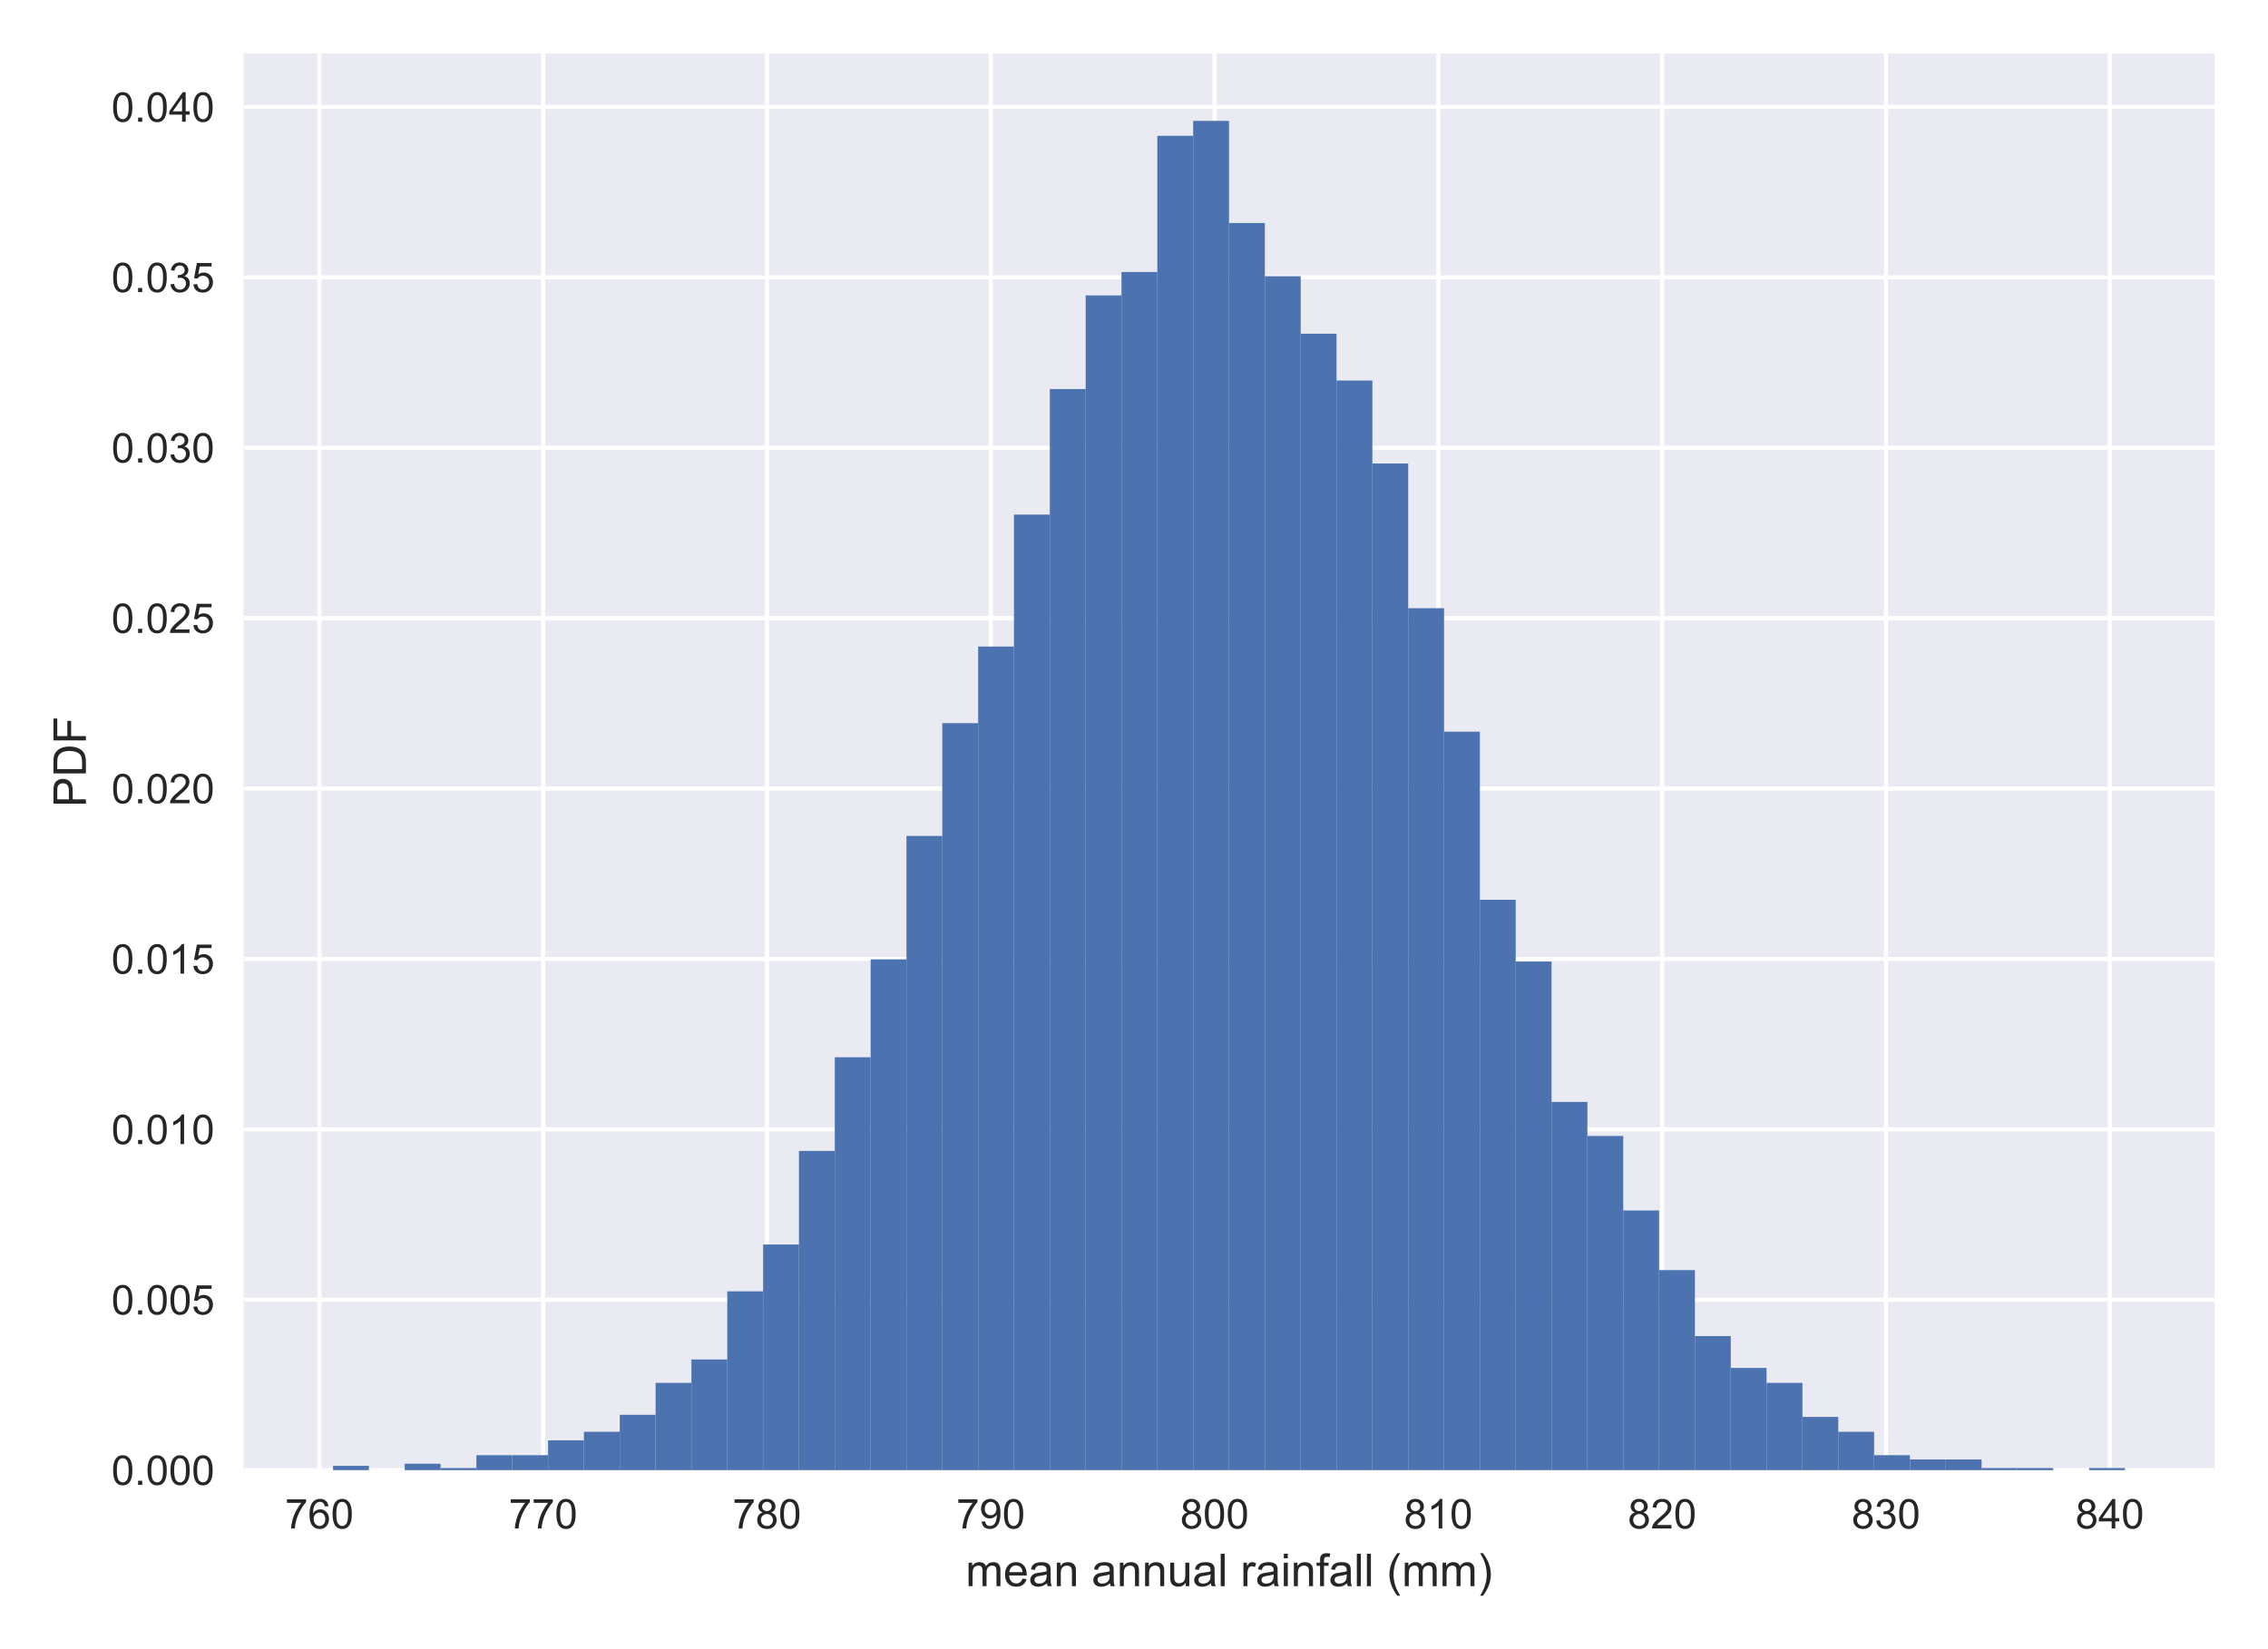 <?xml version="1.0" encoding="utf-8" standalone="no"?>
<!DOCTYPE svg PUBLIC "-//W3C//DTD SVG 1.1//EN"
  "http://www.w3.org/Graphics/SVG/1.1/DTD/svg11.dtd">
<!-- Created with matplotlib (https://matplotlib.org/) -->
<svg height="400pt" version="1.1" viewBox="0 0 550 400" width="550pt" xmlns="http://www.w3.org/2000/svg" xmlns:xlink="http://www.w3.org/1999/xlink">
 <defs>
  <style type="text/css">
*{stroke-linecap:butt;stroke-linejoin:round;}
  </style>
 </defs>
 <g id="figure_1">
  <g id="patch_1">
   <path d="M 0 400 
L 550 400 
L 550 0 
L 0 0 
z
" style="fill:#ffffff;"/>
  </g>
  <g id="axes_1">
   <g id="patch_2">
    <path d="M 59.042 356.572 
L 537.04 356.572 
L 537.04 12.96 
L 59.042 12.96 
z
" style="fill:#eaeaf2;"/>
   </g>
   <g id="matplotlib.axis_1">
    <g id="xtick_1">
     <g id="line2d_1">
      <path clip-path="url(#p2f6e00a557)" d="M 77.455 356.572 
L 77.455 12.96 
" style="fill:none;stroke:#ffffff;stroke-linecap:round;"/>
     </g>
     <g id="line2d_2"/>
     <g id="text_1">
      <!-- 760 -->
      <defs>
       <path d="M 4.734 62.203 
L 4.734 70.656 
L 51.078 70.656 
L 51.078 63.812 
Q 44.234 56.547 37.516 44.484 
Q 30.812 32.422 27.156 19.672 
Q 24.516 10.688 23.781 0 
L 14.75 0 
Q 14.891 8.453 18.062 20.406 
Q 21.234 32.375 27.172 43.484 
Q 33.109 54.594 39.797 62.203 
z
" id="ArialMT-55"/>
       <path d="M 49.75 54.047 
L 41.016 53.375 
Q 39.844 58.547 37.703 60.891 
Q 34.125 64.656 28.906 64.656 
Q 24.703 64.656 21.531 62.312 
Q 17.391 59.281 14.984 53.469 
Q 12.594 47.656 12.5 36.922 
Q 15.672 41.75 20.266 44.094 
Q 24.859 46.438 29.891 46.438 
Q 38.672 46.438 44.844 39.969 
Q 51.031 33.5 51.031 23.25 
Q 51.031 16.5 48.125 10.719 
Q 45.219 4.938 40.141 1.859 
Q 35.062 -1.219 28.609 -1.219 
Q 17.625 -1.219 10.688 6.859 
Q 3.766 14.938 3.766 33.5 
Q 3.766 54.25 11.422 63.672 
Q 18.109 71.875 29.438 71.875 
Q 37.891 71.875 43.281 67.141 
Q 48.688 62.406 49.75 54.047 
z
M 13.875 23.188 
Q 13.875 18.656 15.797 14.5 
Q 17.719 10.359 21.188 8.172 
Q 24.656 6 28.469 6 
Q 34.031 6 38.031 10.484 
Q 42.047 14.984 42.047 22.703 
Q 42.047 30.125 38.078 34.391 
Q 34.125 38.672 28.125 38.672 
Q 22.172 38.672 18.016 34.391 
Q 13.875 30.125 13.875 23.188 
z
" id="ArialMT-54"/>
       <path d="M 4.156 35.297 
Q 4.156 48 6.766 55.734 
Q 9.375 63.484 14.516 67.672 
Q 19.672 71.875 27.484 71.875 
Q 33.25 71.875 37.594 69.547 
Q 41.938 67.234 44.766 62.859 
Q 47.609 58.5 49.219 52.219 
Q 50.828 45.953 50.828 35.297 
Q 50.828 22.703 48.234 14.969 
Q 45.656 7.234 40.5 3 
Q 35.359 -1.219 27.484 -1.219 
Q 17.141 -1.219 11.234 6.203 
Q 4.156 15.141 4.156 35.297 
z
M 13.188 35.297 
Q 13.188 17.672 17.312 11.828 
Q 21.438 6 27.484 6 
Q 33.547 6 37.672 11.859 
Q 41.797 17.719 41.797 35.297 
Q 41.797 52.984 37.672 58.781 
Q 33.547 64.594 27.391 64.594 
Q 21.344 64.594 17.719 59.469 
Q 13.188 52.938 13.188 35.297 
z
" id="ArialMT-48"/>
      </defs>
      <g style="fill:#262626;" transform="translate(69.114 370.73)scale(0.1 -0.1)">
       <use xlink:href="#ArialMT-55"/>
       <use x="55.615" xlink:href="#ArialMT-54"/>
       <use x="111.23" xlink:href="#ArialMT-48"/>
      </g>
     </g>
    </g>
    <g id="xtick_2">
     <g id="line2d_3">
      <path clip-path="url(#p2f6e00a557)" d="M 131.728 356.572 
L 131.728 12.96 
" style="fill:none;stroke:#ffffff;stroke-linecap:round;"/>
     </g>
     <g id="line2d_4"/>
     <g id="text_2">
      <!-- 770 -->
      <g style="fill:#262626;" transform="translate(123.386 370.73)scale(0.1 -0.1)">
       <use xlink:href="#ArialMT-55"/>
       <use x="55.615" xlink:href="#ArialMT-55"/>
       <use x="111.23" xlink:href="#ArialMT-48"/>
      </g>
     </g>
    </g>
    <g id="xtick_3">
     <g id="line2d_5">
      <path clip-path="url(#p2f6e00a557)" d="M 186 356.572 
L 186 12.96 
" style="fill:none;stroke:#ffffff;stroke-linecap:round;"/>
     </g>
     <g id="line2d_6"/>
     <g id="text_3">
      <!-- 780 -->
      <defs>
       <path d="M 17.672 38.812 
Q 12.203 40.828 9.562 44.531 
Q 6.938 48.25 6.938 53.422 
Q 6.938 61.234 12.547 66.547 
Q 18.172 71.875 27.484 71.875 
Q 36.859 71.875 42.578 66.422 
Q 48.297 60.984 48.297 53.172 
Q 48.297 48.188 45.672 44.5 
Q 43.062 40.828 37.75 38.812 
Q 44.344 36.672 47.781 31.875 
Q 51.219 27.094 51.219 20.453 
Q 51.219 11.281 44.719 5.031 
Q 38.234 -1.219 27.641 -1.219 
Q 17.047 -1.219 10.547 5.047 
Q 4.047 11.328 4.047 20.703 
Q 4.047 27.688 7.594 32.391 
Q 11.141 37.109 17.672 38.812 
z
M 15.922 53.719 
Q 15.922 48.641 19.188 45.406 
Q 22.469 42.188 27.688 42.188 
Q 32.766 42.188 36.016 45.375 
Q 39.266 48.578 39.266 53.219 
Q 39.266 58.062 35.906 61.359 
Q 32.562 64.656 27.594 64.656 
Q 22.562 64.656 19.234 61.422 
Q 15.922 58.203 15.922 53.719 
z
M 13.094 20.656 
Q 13.094 16.891 14.875 13.375 
Q 16.656 9.859 20.172 7.922 
Q 23.688 6 27.734 6 
Q 34.031 6 38.125 10.047 
Q 42.234 14.109 42.234 20.359 
Q 42.234 26.703 38.016 30.859 
Q 33.797 35.016 27.438 35.016 
Q 21.234 35.016 17.156 30.906 
Q 13.094 26.812 13.094 20.656 
z
" id="ArialMT-56"/>
      </defs>
      <g style="fill:#262626;" transform="translate(177.658 370.73)scale(0.1 -0.1)">
       <use xlink:href="#ArialMT-55"/>
       <use x="55.615" xlink:href="#ArialMT-56"/>
       <use x="111.23" xlink:href="#ArialMT-48"/>
      </g>
     </g>
    </g>
    <g id="xtick_4">
     <g id="line2d_7">
      <path clip-path="url(#p2f6e00a557)" d="M 240.272 356.572 
L 240.272 12.96 
" style="fill:none;stroke:#ffffff;stroke-linecap:round;"/>
     </g>
     <g id="line2d_8"/>
     <g id="text_4">
      <!-- 790 -->
      <defs>
       <path d="M 5.469 16.547 
L 13.922 17.328 
Q 14.984 11.375 18.016 8.688 
Q 21.047 6 25.781 6 
Q 29.828 6 32.875 7.859 
Q 35.938 9.719 37.891 12.812 
Q 39.844 15.922 41.156 21.188 
Q 42.484 26.469 42.484 31.938 
Q 42.484 32.516 42.438 33.688 
Q 39.797 29.5 35.234 26.875 
Q 30.672 24.266 25.344 24.266 
Q 16.453 24.266 10.297 30.703 
Q 4.156 37.156 4.156 47.703 
Q 4.156 58.594 10.578 65.234 
Q 17 71.875 26.656 71.875 
Q 33.641 71.875 39.422 68.109 
Q 45.219 64.359 48.219 57.391 
Q 51.219 50.438 51.219 37.25 
Q 51.219 23.531 48.234 15.406 
Q 45.266 7.281 39.375 3.031 
Q 33.5 -1.219 25.594 -1.219 
Q 17.188 -1.219 11.859 3.438 
Q 6.547 8.109 5.469 16.547 
z
M 41.453 48.141 
Q 41.453 55.719 37.422 60.156 
Q 33.406 64.594 27.734 64.594 
Q 21.875 64.594 17.531 59.812 
Q 13.188 55.031 13.188 47.406 
Q 13.188 40.578 17.312 36.297 
Q 21.438 32.031 27.484 32.031 
Q 33.594 32.031 37.516 36.297 
Q 41.453 40.578 41.453 48.141 
z
" id="ArialMT-57"/>
      </defs>
      <g style="fill:#262626;" transform="translate(231.93 370.73)scale(0.1 -0.1)">
       <use xlink:href="#ArialMT-55"/>
       <use x="55.615" xlink:href="#ArialMT-57"/>
       <use x="111.23" xlink:href="#ArialMT-48"/>
      </g>
     </g>
    </g>
    <g id="xtick_5">
     <g id="line2d_9">
      <path clip-path="url(#p2f6e00a557)" d="M 294.544 356.572 
L 294.544 12.96 
" style="fill:none;stroke:#ffffff;stroke-linecap:round;"/>
     </g>
     <g id="line2d_10"/>
     <g id="text_5">
      <!-- 800 -->
      <g style="fill:#262626;" transform="translate(286.202 370.73)scale(0.1 -0.1)">
       <use xlink:href="#ArialMT-56"/>
       <use x="55.615" xlink:href="#ArialMT-48"/>
       <use x="111.23" xlink:href="#ArialMT-48"/>
      </g>
     </g>
    </g>
    <g id="xtick_6">
     <g id="line2d_11">
      <path clip-path="url(#p2f6e00a557)" d="M 348.816 356.572 
L 348.816 12.96 
" style="fill:none;stroke:#ffffff;stroke-linecap:round;"/>
     </g>
     <g id="line2d_12"/>
     <g id="text_6">
      <!-- 810 -->
      <defs>
       <path d="M 37.25 0 
L 28.469 0 
L 28.469 56 
Q 25.297 52.984 20.141 49.953 
Q 14.984 46.922 10.891 45.406 
L 10.891 53.906 
Q 18.266 57.375 23.781 62.297 
Q 29.297 67.234 31.594 71.875 
L 37.25 71.875 
z
" id="ArialMT-49"/>
      </defs>
      <g style="fill:#262626;" transform="translate(340.474 370.73)scale(0.1 -0.1)">
       <use xlink:href="#ArialMT-56"/>
       <use x="55.615" xlink:href="#ArialMT-49"/>
       <use x="111.23" xlink:href="#ArialMT-48"/>
      </g>
     </g>
    </g>
    <g id="xtick_7">
     <g id="line2d_13">
      <path clip-path="url(#p2f6e00a557)" d="M 403.088 356.572 
L 403.088 12.96 
" style="fill:none;stroke:#ffffff;stroke-linecap:round;"/>
     </g>
     <g id="line2d_14"/>
     <g id="text_7">
      <!-- 820 -->
      <defs>
       <path d="M 50.344 8.453 
L 50.344 0 
L 3.031 0 
Q 2.938 3.172 4.047 6.109 
Q 5.859 10.938 9.828 15.625 
Q 13.812 20.312 21.344 26.469 
Q 33.016 36.031 37.109 41.625 
Q 41.219 47.219 41.219 52.203 
Q 41.219 57.422 37.469 61 
Q 33.734 64.594 27.734 64.594 
Q 21.391 64.594 17.578 60.781 
Q 13.766 56.984 13.719 50.25 
L 4.688 51.172 
Q 5.609 61.281 11.656 66.578 
Q 17.719 71.875 27.938 71.875 
Q 38.234 71.875 44.234 66.156 
Q 50.25 60.453 50.25 52 
Q 50.25 47.703 48.484 43.547 
Q 46.734 39.406 42.656 34.812 
Q 38.578 30.219 29.109 22.219 
Q 21.188 15.578 18.938 13.203 
Q 16.703 10.844 15.234 8.453 
z
" id="ArialMT-50"/>
      </defs>
      <g style="fill:#262626;" transform="translate(394.747 370.73)scale(0.1 -0.1)">
       <use xlink:href="#ArialMT-56"/>
       <use x="55.615" xlink:href="#ArialMT-50"/>
       <use x="111.23" xlink:href="#ArialMT-48"/>
      </g>
     </g>
    </g>
    <g id="xtick_8">
     <g id="line2d_15">
      <path clip-path="url(#p2f6e00a557)" d="M 457.36 356.572 
L 457.36 12.96 
" style="fill:none;stroke:#ffffff;stroke-linecap:round;"/>
     </g>
     <g id="line2d_16"/>
     <g id="text_8">
      <!-- 830 -->
      <defs>
       <path d="M 4.203 18.891 
L 12.984 20.062 
Q 14.5 12.594 18.141 9.297 
Q 21.781 6 27 6 
Q 33.203 6 37.469 10.297 
Q 41.75 14.594 41.75 20.953 
Q 41.75 27 37.797 30.922 
Q 33.844 34.859 27.734 34.859 
Q 25.25 34.859 21.531 33.891 
L 22.516 41.609 
Q 23.391 41.5 23.922 41.5 
Q 29.547 41.5 34.031 44.422 
Q 38.531 47.359 38.531 53.469 
Q 38.531 58.297 35.25 61.469 
Q 31.984 64.656 26.812 64.656 
Q 21.688 64.656 18.266 61.422 
Q 14.844 58.203 13.875 51.766 
L 5.078 53.328 
Q 6.688 62.156 12.391 67.016 
Q 18.109 71.875 26.609 71.875 
Q 32.469 71.875 37.391 69.359 
Q 42.328 66.844 44.938 62.5 
Q 47.562 58.156 47.562 53.266 
Q 47.562 48.641 45.062 44.828 
Q 42.578 41.016 37.703 38.766 
Q 44.047 37.312 47.562 32.688 
Q 51.078 28.078 51.078 21.141 
Q 51.078 11.766 44.234 5.25 
Q 37.406 -1.266 26.953 -1.266 
Q 17.531 -1.266 11.297 4.344 
Q 5.078 9.969 4.203 18.891 
z
" id="ArialMT-51"/>
      </defs>
      <g style="fill:#262626;" transform="translate(449.019 370.73)scale(0.1 -0.1)">
       <use xlink:href="#ArialMT-56"/>
       <use x="55.615" xlink:href="#ArialMT-51"/>
       <use x="111.23" xlink:href="#ArialMT-48"/>
      </g>
     </g>
    </g>
    <g id="xtick_9">
     <g id="line2d_17">
      <path clip-path="url(#p2f6e00a557)" d="M 511.632 356.572 
L 511.632 12.96 
" style="fill:none;stroke:#ffffff;stroke-linecap:round;"/>
     </g>
     <g id="line2d_18"/>
     <g id="text_9">
      <!-- 840 -->
      <defs>
       <path d="M 32.328 0 
L 32.328 17.141 
L 1.266 17.141 
L 1.266 25.203 
L 33.938 71.578 
L 41.109 71.578 
L 41.109 25.203 
L 50.781 25.203 
L 50.781 17.141 
L 41.109 17.141 
L 41.109 0 
z
M 32.328 25.203 
L 32.328 57.469 
L 9.906 25.203 
z
" id="ArialMT-52"/>
      </defs>
      <g style="fill:#262626;" transform="translate(503.291 370.73)scale(0.1 -0.1)">
       <use xlink:href="#ArialMT-56"/>
       <use x="55.615" xlink:href="#ArialMT-52"/>
       <use x="111.23" xlink:href="#ArialMT-48"/>
      </g>
     </g>
    </g>
    <g id="text_10">
     <!-- mean annual rainfall (mm) -->
     <defs>
      <path d="M 6.594 0 
L 6.594 51.859 
L 14.453 51.859 
L 14.453 44.578 
Q 16.891 48.391 20.938 50.703 
Q 25 53.031 30.172 53.031 
Q 35.938 53.031 39.625 50.641 
Q 43.312 48.25 44.828 43.953 
Q 50.984 53.031 60.844 53.031 
Q 68.562 53.031 72.703 48.75 
Q 76.859 44.484 76.859 35.594 
L 76.859 0 
L 68.109 0 
L 68.109 32.672 
Q 68.109 37.938 67.25 40.25 
Q 66.406 42.578 64.156 43.984 
Q 61.922 45.406 58.891 45.406 
Q 53.422 45.406 49.797 41.766 
Q 46.188 38.141 46.188 30.125 
L 46.188 0 
L 37.406 0 
L 37.406 33.688 
Q 37.406 39.547 35.25 42.469 
Q 33.109 45.406 28.219 45.406 
Q 24.516 45.406 21.359 43.453 
Q 18.219 41.5 16.797 37.734 
Q 15.375 33.984 15.375 26.906 
L 15.375 0 
z
" id="ArialMT-109"/>
      <path d="M 42.094 16.703 
L 51.172 15.578 
Q 49.031 7.625 43.219 3.219 
Q 37.406 -1.172 28.375 -1.172 
Q 17 -1.172 10.328 5.828 
Q 3.656 12.844 3.656 25.484 
Q 3.656 38.578 10.391 45.797 
Q 17.141 53.031 27.875 53.031 
Q 38.281 53.031 44.875 45.953 
Q 51.469 38.875 51.469 26.031 
Q 51.469 25.25 51.422 23.688 
L 12.75 23.688 
Q 13.234 15.141 17.578 10.594 
Q 21.922 6.062 28.422 6.062 
Q 33.25 6.062 36.672 8.594 
Q 40.094 11.141 42.094 16.703 
z
M 13.234 30.906 
L 42.188 30.906 
Q 41.609 37.453 38.875 40.719 
Q 34.672 45.797 27.984 45.797 
Q 21.922 45.797 17.797 41.75 
Q 13.672 37.703 13.234 30.906 
z
" id="ArialMT-101"/>
      <path d="M 40.438 6.391 
Q 35.547 2.25 31.031 0.531 
Q 26.516 -1.172 21.344 -1.172 
Q 12.797 -1.172 8.203 3 
Q 3.609 7.172 3.609 13.672 
Q 3.609 17.484 5.344 20.625 
Q 7.078 23.781 9.891 25.688 
Q 12.703 27.594 16.219 28.562 
Q 18.797 29.25 24.031 29.891 
Q 34.672 31.156 39.703 32.906 
Q 39.75 34.719 39.75 35.203 
Q 39.75 40.578 37.25 42.781 
Q 33.891 45.75 27.25 45.75 
Q 21.047 45.75 18.094 43.578 
Q 15.141 41.406 13.719 35.891 
L 5.125 37.062 
Q 6.297 42.578 8.984 45.969 
Q 11.672 49.359 16.75 51.188 
Q 21.828 53.031 28.516 53.031 
Q 35.156 53.031 39.297 51.469 
Q 43.453 49.906 45.406 47.531 
Q 47.359 45.172 48.141 41.547 
Q 48.578 39.312 48.578 33.453 
L 48.578 21.734 
Q 48.578 9.469 49.141 6.219 
Q 49.703 2.984 51.375 0 
L 42.188 0 
Q 40.828 2.734 40.438 6.391 
z
M 39.703 26.031 
Q 34.906 24.078 25.344 22.703 
Q 19.922 21.922 17.672 20.938 
Q 15.438 19.969 14.203 18.094 
Q 12.984 16.219 12.984 13.922 
Q 12.984 10.406 15.641 8.062 
Q 18.312 5.719 23.438 5.719 
Q 28.516 5.719 32.469 7.938 
Q 36.422 10.156 38.281 14.016 
Q 39.703 17 39.703 22.797 
z
" id="ArialMT-97"/>
      <path d="M 6.594 0 
L 6.594 51.859 
L 14.5 51.859 
L 14.5 44.484 
Q 20.219 53.031 31 53.031 
Q 35.688 53.031 39.625 51.344 
Q 43.562 49.656 45.516 46.922 
Q 47.469 44.188 48.25 40.438 
Q 48.734 37.984 48.734 31.891 
L 48.734 0 
L 39.938 0 
L 39.938 31.547 
Q 39.938 36.922 38.906 39.578 
Q 37.891 42.234 35.281 43.812 
Q 32.672 45.406 29.156 45.406 
Q 23.531 45.406 19.453 41.844 
Q 15.375 38.281 15.375 28.328 
L 15.375 0 
z
" id="ArialMT-110"/>
      <path id="ArialMT-32"/>
      <path d="M 40.578 0 
L 40.578 7.625 
Q 34.516 -1.172 24.125 -1.172 
Q 19.531 -1.172 15.547 0.578 
Q 11.578 2.344 9.641 5 
Q 7.719 7.672 6.938 11.531 
Q 6.391 14.109 6.391 19.734 
L 6.391 51.859 
L 15.188 51.859 
L 15.188 23.094 
Q 15.188 16.219 15.719 13.812 
Q 16.547 10.359 19.234 8.375 
Q 21.922 6.391 25.875 6.391 
Q 29.828 6.391 33.297 8.422 
Q 36.766 10.453 38.203 13.938 
Q 39.656 17.438 39.656 24.078 
L 39.656 51.859 
L 48.438 51.859 
L 48.438 0 
z
" id="ArialMT-117"/>
      <path d="M 6.391 0 
L 6.391 71.578 
L 15.188 71.578 
L 15.188 0 
z
" id="ArialMT-108"/>
      <path d="M 6.5 0 
L 6.5 51.859 
L 14.406 51.859 
L 14.406 44 
Q 17.438 49.516 20 51.266 
Q 22.562 53.031 25.641 53.031 
Q 30.078 53.031 34.672 50.203 
L 31.641 42.047 
Q 28.422 43.953 25.203 43.953 
Q 22.312 43.953 20.016 42.219 
Q 17.719 40.484 16.75 37.406 
Q 15.281 32.719 15.281 27.156 
L 15.281 0 
z
" id="ArialMT-114"/>
      <path d="M 6.641 61.469 
L 6.641 71.578 
L 15.438 71.578 
L 15.438 61.469 
z
M 6.641 0 
L 6.641 51.859 
L 15.438 51.859 
L 15.438 0 
z
" id="ArialMT-105"/>
      <path d="M 8.688 0 
L 8.688 45.016 
L 0.922 45.016 
L 0.922 51.859 
L 8.688 51.859 
L 8.688 57.375 
Q 8.688 62.594 9.625 65.141 
Q 10.891 68.562 14.078 70.672 
Q 17.281 72.797 23.047 72.797 
Q 26.766 72.797 31.25 71.922 
L 29.938 64.266 
Q 27.203 64.75 24.75 64.75 
Q 20.75 64.75 19.094 63.031 
Q 17.438 61.328 17.438 56.641 
L 17.438 51.859 
L 27.547 51.859 
L 27.547 45.016 
L 17.438 45.016 
L 17.438 0 
z
" id="ArialMT-102"/>
      <path d="M 23.391 -21.047 
Q 16.109 -11.859 11.078 0.438 
Q 6.062 12.75 6.062 25.922 
Q 6.062 37.547 9.812 48.188 
Q 14.203 60.547 23.391 72.797 
L 29.688 72.797 
Q 23.781 62.641 21.875 58.297 
Q 18.891 51.562 17.188 44.234 
Q 15.094 35.109 15.094 25.875 
Q 15.094 2.391 29.688 -21.047 
z
" id="ArialMT-40"/>
      <path d="M 12.359 -21.047 
L 6.062 -21.047 
Q 20.656 2.391 20.656 25.875 
Q 20.656 35.062 18.562 44.094 
Q 16.891 51.422 13.922 58.156 
Q 12.016 62.547 6.062 72.797 
L 12.359 72.797 
Q 21.531 60.547 25.922 48.188 
Q 29.688 37.547 29.688 25.922 
Q 29.688 12.75 24.625 0.438 
Q 19.578 -11.859 12.359 -21.047 
z
" id="ArialMT-41"/>
     </defs>
     <g style="fill:#262626;" transform="translate(234.159 384.725)scale(0.11 -0.11)">
      <use xlink:href="#ArialMT-109"/>
      <use x="83.301" xlink:href="#ArialMT-101"/>
      <use x="138.916" xlink:href="#ArialMT-97"/>
      <use x="194.531" xlink:href="#ArialMT-110"/>
      <use x="250.146" xlink:href="#ArialMT-32"/>
      <use x="277.93" xlink:href="#ArialMT-97"/>
      <use x="333.545" xlink:href="#ArialMT-110"/>
      <use x="389.16" xlink:href="#ArialMT-110"/>
      <use x="444.775" xlink:href="#ArialMT-117"/>
      <use x="500.391" xlink:href="#ArialMT-97"/>
      <use x="556.006" xlink:href="#ArialMT-108"/>
      <use x="578.223" xlink:href="#ArialMT-32"/>
      <use x="606.006" xlink:href="#ArialMT-114"/>
      <use x="639.307" xlink:href="#ArialMT-97"/>
      <use x="694.922" xlink:href="#ArialMT-105"/>
      <use x="717.139" xlink:href="#ArialMT-110"/>
      <use x="772.754" xlink:href="#ArialMT-102"/>
      <use x="800.537" xlink:href="#ArialMT-97"/>
      <use x="856.152" xlink:href="#ArialMT-108"/>
      <use x="878.369" xlink:href="#ArialMT-108"/>
      <use x="900.586" xlink:href="#ArialMT-32"/>
      <use x="928.369" xlink:href="#ArialMT-40"/>
      <use x="961.67" xlink:href="#ArialMT-109"/>
      <use x="1044.971" xlink:href="#ArialMT-109"/>
      <use x="1128.271" xlink:href="#ArialMT-41"/>
     </g>
    </g>
   </g>
   <g id="matplotlib.axis_2">
    <g id="ytick_1">
     <g id="line2d_19">
      <path clip-path="url(#p2f6e00a557)" d="M 59.042 356.572 
L 537.04 356.572 
" style="fill:none;stroke:#ffffff;stroke-linecap:round;"/>
     </g>
     <g id="line2d_20"/>
     <g id="text_11">
      <!-- 0.000 -->
      <defs>
       <path d="M 9.078 0 
L 9.078 10.016 
L 19.094 10.016 
L 19.094 0 
z
" id="ArialMT-46"/>
      </defs>
      <g style="fill:#262626;" transform="translate(27.02 360.151)scale(0.1 -0.1)">
       <use xlink:href="#ArialMT-48"/>
       <use x="55.615" xlink:href="#ArialMT-46"/>
       <use x="83.398" xlink:href="#ArialMT-48"/>
       <use x="139.014" xlink:href="#ArialMT-48"/>
       <use x="194.629" xlink:href="#ArialMT-48"/>
      </g>
     </g>
    </g>
    <g id="ytick_2">
     <g id="line2d_21">
      <path clip-path="url(#p2f6e00a557)" d="M 59.042 315.244 
L 537.04 315.244 
" style="fill:none;stroke:#ffffff;stroke-linecap:round;"/>
     </g>
     <g id="line2d_22"/>
     <g id="text_12">
      <!-- 0.005 -->
      <defs>
       <path d="M 4.156 18.75 
L 13.375 19.531 
Q 14.406 12.797 18.141 9.391 
Q 21.875 6 27.156 6 
Q 33.5 6 37.891 10.781 
Q 42.281 15.578 42.281 23.484 
Q 42.281 31 38.062 35.344 
Q 33.844 39.703 27 39.703 
Q 22.75 39.703 19.328 37.766 
Q 15.922 35.844 13.969 32.766 
L 5.719 33.844 
L 12.641 70.609 
L 48.25 70.609 
L 48.25 62.203 
L 19.672 62.203 
L 15.828 42.969 
Q 22.266 47.469 29.344 47.469 
Q 38.719 47.469 45.156 40.969 
Q 51.609 34.469 51.609 24.266 
Q 51.609 14.547 45.953 7.469 
Q 39.062 -1.219 27.156 -1.219 
Q 17.391 -1.219 11.203 4.25 
Q 5.031 9.719 4.156 18.75 
z
" id="ArialMT-53"/>
      </defs>
      <g style="fill:#262626;" transform="translate(27.02 318.823)scale(0.1 -0.1)">
       <use xlink:href="#ArialMT-48"/>
       <use x="55.615" xlink:href="#ArialMT-46"/>
       <use x="83.398" xlink:href="#ArialMT-48"/>
       <use x="139.014" xlink:href="#ArialMT-48"/>
       <use x="194.629" xlink:href="#ArialMT-53"/>
      </g>
     </g>
    </g>
    <g id="ytick_3">
     <g id="line2d_23">
      <path clip-path="url(#p2f6e00a557)" d="M 59.042 273.915 
L 537.04 273.915 
" style="fill:none;stroke:#ffffff;stroke-linecap:round;"/>
     </g>
     <g id="line2d_24"/>
     <g id="text_13">
      <!-- 0.010 -->
      <g style="fill:#262626;" transform="translate(27.02 277.494)scale(0.1 -0.1)">
       <use xlink:href="#ArialMT-48"/>
       <use x="55.615" xlink:href="#ArialMT-46"/>
       <use x="83.398" xlink:href="#ArialMT-48"/>
       <use x="139.014" xlink:href="#ArialMT-49"/>
       <use x="194.629" xlink:href="#ArialMT-48"/>
      </g>
     </g>
    </g>
    <g id="ytick_4">
     <g id="line2d_25">
      <path clip-path="url(#p2f6e00a557)" d="M 59.042 232.587 
L 537.04 232.587 
" style="fill:none;stroke:#ffffff;stroke-linecap:round;"/>
     </g>
     <g id="line2d_26"/>
     <g id="text_14">
      <!-- 0.015 -->
      <g style="fill:#262626;" transform="translate(27.02 236.166)scale(0.1 -0.1)">
       <use xlink:href="#ArialMT-48"/>
       <use x="55.615" xlink:href="#ArialMT-46"/>
       <use x="83.398" xlink:href="#ArialMT-48"/>
       <use x="139.014" xlink:href="#ArialMT-49"/>
       <use x="194.629" xlink:href="#ArialMT-53"/>
      </g>
     </g>
    </g>
    <g id="ytick_5">
     <g id="line2d_27">
      <path clip-path="url(#p2f6e00a557)" d="M 59.042 191.259 
L 537.04 191.259 
" style="fill:none;stroke:#ffffff;stroke-linecap:round;"/>
     </g>
     <g id="line2d_28"/>
     <g id="text_15">
      <!-- 0.020 -->
      <g style="fill:#262626;" transform="translate(27.02 194.838)scale(0.1 -0.1)">
       <use xlink:href="#ArialMT-48"/>
       <use x="55.615" xlink:href="#ArialMT-46"/>
       <use x="83.398" xlink:href="#ArialMT-48"/>
       <use x="139.014" xlink:href="#ArialMT-50"/>
       <use x="194.629" xlink:href="#ArialMT-48"/>
      </g>
     </g>
    </g>
    <g id="ytick_6">
     <g id="line2d_29">
      <path clip-path="url(#p2f6e00a557)" d="M 59.042 149.931 
L 537.04 149.931 
" style="fill:none;stroke:#ffffff;stroke-linecap:round;"/>
     </g>
     <g id="line2d_30"/>
     <g id="text_16">
      <!-- 0.025 -->
      <g style="fill:#262626;" transform="translate(27.02 153.51)scale(0.1 -0.1)">
       <use xlink:href="#ArialMT-48"/>
       <use x="55.615" xlink:href="#ArialMT-46"/>
       <use x="83.398" xlink:href="#ArialMT-48"/>
       <use x="139.014" xlink:href="#ArialMT-50"/>
       <use x="194.629" xlink:href="#ArialMT-53"/>
      </g>
     </g>
    </g>
    <g id="ytick_7">
     <g id="line2d_31">
      <path clip-path="url(#p2f6e00a557)" d="M 59.042 108.603 
L 537.04 108.603 
" style="fill:none;stroke:#ffffff;stroke-linecap:round;"/>
     </g>
     <g id="line2d_32"/>
     <g id="text_17">
      <!-- 0.030 -->
      <g style="fill:#262626;" transform="translate(27.02 112.181)scale(0.1 -0.1)">
       <use xlink:href="#ArialMT-48"/>
       <use x="55.615" xlink:href="#ArialMT-46"/>
       <use x="83.398" xlink:href="#ArialMT-48"/>
       <use x="139.014" xlink:href="#ArialMT-51"/>
       <use x="194.629" xlink:href="#ArialMT-48"/>
      </g>
     </g>
    </g>
    <g id="ytick_8">
     <g id="line2d_33">
      <path clip-path="url(#p2f6e00a557)" d="M 59.042 67.274 
L 537.04 67.274 
" style="fill:none;stroke:#ffffff;stroke-linecap:round;"/>
     </g>
     <g id="line2d_34"/>
     <g id="text_18">
      <!-- 0.035 -->
      <g style="fill:#262626;" transform="translate(27.02 70.853)scale(0.1 -0.1)">
       <use xlink:href="#ArialMT-48"/>
       <use x="55.615" xlink:href="#ArialMT-46"/>
       <use x="83.398" xlink:href="#ArialMT-48"/>
       <use x="139.014" xlink:href="#ArialMT-51"/>
       <use x="194.629" xlink:href="#ArialMT-53"/>
      </g>
     </g>
    </g>
    <g id="ytick_9">
     <g id="line2d_35">
      <path clip-path="url(#p2f6e00a557)" d="M 59.042 25.946 
L 537.04 25.946 
" style="fill:none;stroke:#ffffff;stroke-linecap:round;"/>
     </g>
     <g id="line2d_36"/>
     <g id="text_19">
      <!-- 0.040 -->
      <g style="fill:#262626;" transform="translate(27.02 29.525)scale(0.1 -0.1)">
       <use xlink:href="#ArialMT-48"/>
       <use x="55.615" xlink:href="#ArialMT-46"/>
       <use x="83.398" xlink:href="#ArialMT-48"/>
       <use x="139.014" xlink:href="#ArialMT-52"/>
       <use x="194.629" xlink:href="#ArialMT-48"/>
      </g>
     </g>
    </g>
    <g id="text_20">
     <!-- PDF -->
     <defs>
      <path d="M 7.719 0 
L 7.719 71.578 
L 34.719 71.578 
Q 41.844 71.578 45.609 70.906 
Q 50.875 70.016 54.438 67.547 
Q 58.016 65.094 60.188 60.641 
Q 62.359 56.203 62.359 50.875 
Q 62.359 41.75 56.547 35.422 
Q 50.734 29.109 35.547 29.109 
L 17.188 29.109 
L 17.188 0 
z
M 17.188 37.547 
L 35.688 37.547 
Q 44.875 37.547 48.734 40.969 
Q 52.594 44.391 52.594 50.594 
Q 52.594 55.078 50.312 58.266 
Q 48.047 61.469 44.344 62.5 
Q 41.938 63.141 35.5 63.141 
L 17.188 63.141 
z
" id="ArialMT-80"/>
      <path d="M 7.719 0 
L 7.719 71.578 
L 32.375 71.578 
Q 40.719 71.578 45.125 70.562 
Q 51.266 69.141 55.609 65.438 
Q 61.281 60.641 64.078 53.188 
Q 66.891 45.75 66.891 36.188 
Q 66.891 28.031 64.984 21.734 
Q 63.094 15.438 60.109 11.297 
Q 57.125 7.172 53.578 4.797 
Q 50.047 2.438 45.047 1.219 
Q 40.047 0 33.547 0 
z
M 17.188 8.453 
L 32.469 8.453 
Q 39.547 8.453 43.578 9.766 
Q 47.609 11.078 50 13.484 
Q 53.375 16.844 55.25 22.531 
Q 57.125 28.219 57.125 36.328 
Q 57.125 47.562 53.438 53.594 
Q 49.75 59.625 44.484 61.672 
Q 40.672 63.141 32.234 63.141 
L 17.188 63.141 
z
" id="ArialMT-68"/>
      <path d="M 8.203 0 
L 8.203 71.578 
L 56.5 71.578 
L 56.5 63.141 
L 17.672 63.141 
L 17.672 40.969 
L 51.266 40.969 
L 51.266 32.516 
L 17.672 32.516 
L 17.672 0 
z
" id="ArialMT-70"/>
     </defs>
     <g style="fill:#262626;" transform="translate(20.834 195.766)rotate(-90)scale(0.11 -0.11)">
      <use xlink:href="#ArialMT-80"/>
      <use x="66.699" xlink:href="#ArialMT-68"/>
      <use x="138.916" xlink:href="#ArialMT-70"/>
     </g>
    </g>
   </g>
   <g id="patch_3">
    <path clip-path="url(#p2f6e00a557)" d="M 80.769 356.572 
L 89.46 356.572 
L 89.46 355.54 
L 80.769 355.54 
z
" style="fill:#4c72b0;"/>
   </g>
   <g id="patch_4">
    <path clip-path="url(#p2f6e00a557)" d="M 89.46 356.572 
L 98.151 356.572 
L 98.151 356.572 
L 89.46 356.572 
z
" style="fill:#4c72b0;"/>
   </g>
   <g id="patch_5">
    <path clip-path="url(#p2f6e00a557)" d="M 98.151 356.572 
L 106.842 356.572 
L 106.842 355.023 
L 98.151 355.023 
z
" style="fill:#4c72b0;"/>
   </g>
   <g id="patch_6">
    <path clip-path="url(#p2f6e00a557)" d="M 106.842 356.572 
L 115.532 356.572 
L 115.532 356.056 
L 106.842 356.056 
z
" style="fill:#4c72b0;"/>
   </g>
   <g id="patch_7">
    <path clip-path="url(#p2f6e00a557)" d="M 115.532 356.572 
L 124.223 356.572 
L 124.223 352.959 
L 115.532 352.959 
z
" style="fill:#4c72b0;"/>
   </g>
   <g id="patch_8">
    <path clip-path="url(#p2f6e00a557)" d="M 124.223 356.572 
L 132.914 356.572 
L 132.914 352.959 
L 124.223 352.959 
z
" style="fill:#4c72b0;"/>
   </g>
   <g id="patch_9">
    <path clip-path="url(#p2f6e00a557)" d="M 132.914 356.572 
L 141.605 356.572 
L 141.605 349.346 
L 132.914 349.346 
z
" style="fill:#4c72b0;"/>
   </g>
   <g id="patch_10">
    <path clip-path="url(#p2f6e00a557)" d="M 141.605 356.572 
L 150.296 356.572 
L 150.296 347.281 
L 141.605 347.281 
z
" style="fill:#4c72b0;"/>
   </g>
   <g id="patch_11">
    <path clip-path="url(#p2f6e00a557)" d="M 150.296 356.572 
L 158.987 356.572 
L 158.987 343.152 
L 150.296 343.152 
z
" style="fill:#4c72b0;"/>
   </g>
   <g id="patch_12">
    <path clip-path="url(#p2f6e00a557)" d="M 158.987 356.572 
L 167.678 356.572 
L 167.678 335.409 
L 158.987 335.409 
z
" style="fill:#4c72b0;"/>
   </g>
   <g id="patch_13">
    <path clip-path="url(#p2f6e00a557)" d="M 167.678 356.572 
L 176.369 356.572 
L 176.369 329.731 
L 167.678 329.731 
z
" style="fill:#4c72b0;"/>
   </g>
   <g id="patch_14">
    <path clip-path="url(#p2f6e00a557)" d="M 176.369 356.572 
L 185.059 356.572 
L 185.059 313.214 
L 176.369 313.214 
z
" style="fill:#4c72b0;"/>
   </g>
   <g id="patch_15">
    <path clip-path="url(#p2f6e00a557)" d="M 185.059 356.572 
L 193.75 356.572 
L 193.75 301.858 
L 185.059 301.858 
z
" style="fill:#4c72b0;"/>
   </g>
   <g id="patch_16">
    <path clip-path="url(#p2f6e00a557)" d="M 193.75 356.572 
L 202.441 356.572 
L 202.441 279.147 
L 193.75 279.147 
z
" style="fill:#4c72b0;"/>
   </g>
   <g id="patch_17">
    <path clip-path="url(#p2f6e00a557)" d="M 202.441 356.572 
L 211.132 356.572 
L 211.132 256.436 
L 202.441 256.436 
z
" style="fill:#4c72b0;"/>
   </g>
   <g id="patch_18">
    <path clip-path="url(#p2f6e00a557)" d="M 211.132 356.572 
L 219.823 356.572 
L 219.823 232.692 
L 211.132 232.692 
z
" style="fill:#4c72b0;"/>
   </g>
   <g id="patch_19">
    <path clip-path="url(#p2f6e00a557)" d="M 219.823 356.572 
L 228.514 356.572 
L 228.514 202.754 
L 219.823 202.754 
z
" style="fill:#4c72b0;"/>
   </g>
   <g id="patch_20">
    <path clip-path="url(#p2f6e00a557)" d="M 228.514 356.572 
L 237.205 356.572 
L 237.205 175.398 
L 228.514 175.398 
z
" style="fill:#4c72b0;"/>
   </g>
   <g id="patch_21">
    <path clip-path="url(#p2f6e00a557)" d="M 237.205 356.572 
L 245.896 356.572 
L 245.896 156.816 
L 237.205 156.816 
z
" style="fill:#4c72b0;"/>
   </g>
   <g id="patch_22">
    <path clip-path="url(#p2f6e00a557)" d="M 245.896 356.572 
L 254.586 356.572 
L 254.586 124.813 
L 245.896 124.813 
z
" style="fill:#4c72b0;"/>
   </g>
   <g id="patch_23">
    <path clip-path="url(#p2f6e00a557)" d="M 254.586 356.572 
L 263.277 356.572 
L 263.277 94.359 
L 254.586 94.359 
z
" style="fill:#4c72b0;"/>
   </g>
   <g id="patch_24">
    <path clip-path="url(#p2f6e00a557)" d="M 263.277 356.572 
L 271.968 356.572 
L 271.968 71.648 
L 263.277 71.648 
z
" style="fill:#4c72b0;"/>
   </g>
   <g id="patch_25">
    <path clip-path="url(#p2f6e00a557)" d="M 271.968 356.572 
L 280.659 356.572 
L 280.659 65.97 
L 271.968 65.97 
z
" style="fill:#4c72b0;"/>
   </g>
   <g id="patch_26">
    <path clip-path="url(#p2f6e00a557)" d="M 280.659 356.572 
L 289.35 356.572 
L 289.35 32.936 
L 280.659 32.936 
z
" style="fill:#4c72b0;"/>
   </g>
   <g id="patch_27">
    <path clip-path="url(#p2f6e00a557)" d="M 289.35 356.572 
L 298.041 356.572 
L 298.041 29.322 
L 289.35 29.322 
z
" style="fill:#4c72b0;"/>
   </g>
   <g id="patch_28">
    <path clip-path="url(#p2f6e00a557)" d="M 298.041 356.572 
L 306.732 356.572 
L 306.732 54.098 
L 298.041 54.098 
z
" style="fill:#4c72b0;"/>
   </g>
   <g id="patch_29">
    <path clip-path="url(#p2f6e00a557)" d="M 306.732 356.572 
L 315.423 356.572 
L 315.423 67.003 
L 306.732 67.003 
z
" style="fill:#4c72b0;"/>
   </g>
   <g id="patch_30">
    <path clip-path="url(#p2f6e00a557)" d="M 315.423 356.572 
L 324.113 356.572 
L 324.113 80.939 
L 315.423 80.939 
z
" style="fill:#4c72b0;"/>
   </g>
   <g id="patch_31">
    <path clip-path="url(#p2f6e00a557)" d="M 324.113 356.572 
L 332.804 356.572 
L 332.804 92.295 
L 324.113 92.295 
z
" style="fill:#4c72b0;"/>
   </g>
   <g id="patch_32">
    <path clip-path="url(#p2f6e00a557)" d="M 332.804 356.572 
L 341.495 356.572 
L 341.495 112.425 
L 332.804 112.425 
z
" style="fill:#4c72b0;"/>
   </g>
   <g id="patch_33">
    <path clip-path="url(#p2f6e00a557)" d="M 341.495 356.572 
L 350.186 356.572 
L 350.186 147.525 
L 341.495 147.525 
z
" style="fill:#4c72b0;"/>
   </g>
   <g id="patch_34">
    <path clip-path="url(#p2f6e00a557)" d="M 350.186 356.572 
L 358.877 356.572 
L 358.877 177.462 
L 350.186 177.462 
z
" style="fill:#4c72b0;"/>
   </g>
   <g id="patch_35">
    <path clip-path="url(#p2f6e00a557)" d="M 358.877 356.572 
L 367.568 356.572 
L 367.568 218.239 
L 358.877 218.239 
z
" style="fill:#4c72b0;"/>
   </g>
   <g id="patch_36">
    <path clip-path="url(#p2f6e00a557)" d="M 367.568 356.572 
L 376.259 356.572 
L 376.259 233.208 
L 367.568 233.208 
z
" style="fill:#4c72b0;"/>
   </g>
   <g id="patch_37">
    <path clip-path="url(#p2f6e00a557)" d="M 376.259 356.572 
L 384.95 356.572 
L 384.95 267.275 
L 376.259 267.275 
z
" style="fill:#4c72b0;"/>
   </g>
   <g id="patch_38">
    <path clip-path="url(#p2f6e00a557)" d="M 384.95 356.572 
L 393.641 356.572 
L 393.641 275.534 
L 384.95 275.534 
z
" style="fill:#4c72b0;"/>
   </g>
   <g id="patch_39">
    <path clip-path="url(#p2f6e00a557)" d="M 393.641 356.572 
L 402.331 356.572 
L 402.331 293.6 
L 393.641 293.6 
z
" style="fill:#4c72b0;"/>
   </g>
   <g id="patch_40">
    <path clip-path="url(#p2f6e00a557)" d="M 402.331 356.572 
L 411.022 356.572 
L 411.022 308.052 
L 402.331 308.052 
z
" style="fill:#4c72b0;"/>
   </g>
   <g id="patch_41">
    <path clip-path="url(#p2f6e00a557)" d="M 411.022 356.572 
L 419.713 356.572 
L 419.713 324.053 
L 411.022 324.053 
z
" style="fill:#4c72b0;"/>
   </g>
   <g id="patch_42">
    <path clip-path="url(#p2f6e00a557)" d="M 419.713 356.572 
L 428.404 356.572 
L 428.404 331.796 
L 419.713 331.796 
z
" style="fill:#4c72b0;"/>
   </g>
   <g id="patch_43">
    <path clip-path="url(#p2f6e00a557)" d="M 428.404 356.572 
L 437.095 356.572 
L 437.095 335.409 
L 428.404 335.409 
z
" style="fill:#4c72b0;"/>
   </g>
   <g id="patch_44">
    <path clip-path="url(#p2f6e00a557)" d="M 437.095 356.572 
L 445.786 356.572 
L 445.786 343.668 
L 437.095 343.668 
z
" style="fill:#4c72b0;"/>
   </g>
   <g id="patch_45">
    <path clip-path="url(#p2f6e00a557)" d="M 445.786 356.572 
L 454.477 356.572 
L 454.477 347.281 
L 445.786 347.281 
z
" style="fill:#4c72b0;"/>
   </g>
   <g id="patch_46">
    <path clip-path="url(#p2f6e00a557)" d="M 454.477 356.572 
L 463.168 356.572 
L 463.168 352.959 
L 454.477 352.959 
z
" style="fill:#4c72b0;"/>
   </g>
   <g id="patch_47">
    <path clip-path="url(#p2f6e00a557)" d="M 463.168 356.572 
L 471.858 356.572 
L 471.858 353.991 
L 463.168 353.991 
z
" style="fill:#4c72b0;"/>
   </g>
   <g id="patch_48">
    <path clip-path="url(#p2f6e00a557)" d="M 471.858 356.572 
L 480.549 356.572 
L 480.549 353.991 
L 471.858 353.991 
z
" style="fill:#4c72b0;"/>
   </g>
   <g id="patch_49">
    <path clip-path="url(#p2f6e00a557)" d="M 480.549 356.572 
L 489.24 356.572 
L 489.24 356.056 
L 480.549 356.056 
z
" style="fill:#4c72b0;"/>
   </g>
   <g id="patch_50">
    <path clip-path="url(#p2f6e00a557)" d="M 489.24 356.572 
L 497.931 356.572 
L 497.931 356.056 
L 489.24 356.056 
z
" style="fill:#4c72b0;"/>
   </g>
   <g id="patch_51">
    <path clip-path="url(#p2f6e00a557)" d="M 497.931 356.572 
L 506.622 356.572 
L 506.622 356.572 
L 497.931 356.572 
z
" style="fill:#4c72b0;"/>
   </g>
   <g id="patch_52">
    <path clip-path="url(#p2f6e00a557)" d="M 506.622 356.572 
L 515.313 356.572 
L 515.313 356.056 
L 506.622 356.056 
z
" style="fill:#4c72b0;"/>
   </g>
   <g id="patch_53">
    <path d="M 59.042 356.572 
L 59.042 12.96 
" style="fill:none;"/>
   </g>
   <g id="patch_54">
    <path d="M 537.04 356.572 
L 537.04 12.96 
" style="fill:none;"/>
   </g>
   <g id="patch_55">
    <path d="M 59.042 356.572 
L 537.04 356.572 
" style="fill:none;"/>
   </g>
   <g id="patch_56">
    <path d="M 59.042 12.96 
L 537.04 12.96 
" style="fill:none;"/>
   </g>
  </g>
 </g>
 <defs>
  <clipPath id="p2f6e00a557">
   <rect height="343.612" width="477.998" x="59.042" y="12.96"/>
  </clipPath>
 </defs>
</svg>
